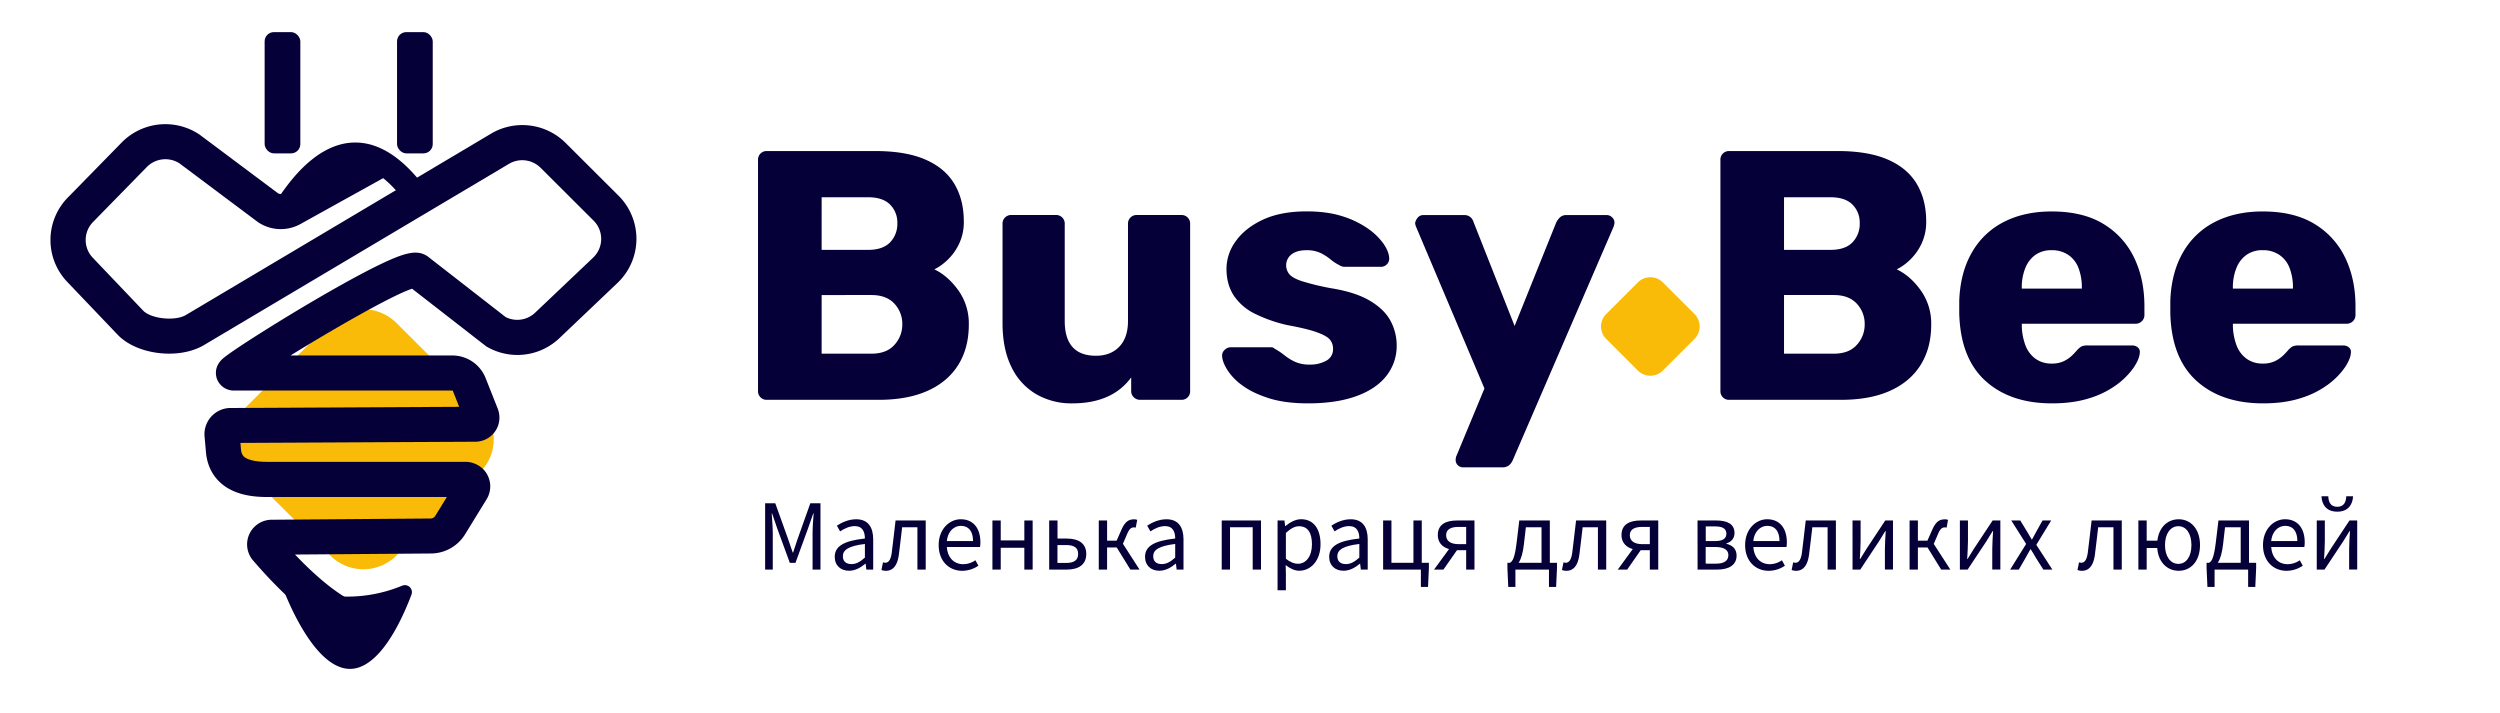 <svg id="Слой_1" data-name="Слой 1" xmlns="http://www.w3.org/2000/svg" viewBox="0 0 1782 508">
  <defs>
    <style>
      .cls-1 {
        fill: #f9bb08;
      }

      .cls-2 {
        fill: #050038;
      }
    </style>
  </defs>
  <title>Logo Busy Bee</title>
  <path class="cls-1" d="M235.51,396.07l-59.69-59.52a33.09,33.09,0,0,1,0-46.88l59.69-59.52a33.32,33.32,0,0,1,47,0l59.69,59.52a33.09,33.09,0,0,1,0,46.88l-59.69,59.52A33.32,33.32,0,0,1,235.51,396.07Z"/>
  <path class="cls-2" d="M210,155.19,195.26,146a173.23,173.23,0,0,1,10.53-15.16c11.47-14.66,23.49-23.92,35.72-27.53a40.83,40.83,0,0,1,21-.65c13,3,25.91,12.48,38.22,28.18.22.27.51.65.8,1l-13.87,10.39c-.17-.23-.34-.46-.52-.68-9.86-12.58-19.45-20-28.55-22.07a23.35,23.35,0,0,0-12.11.38c-8.71,2.57-17.79,9.84-27,21.6A155.59,155.59,0,0,0,210,155.19Z"/>
  <path class="cls-2" d="M286.67,417.48a5,5,0,0,1,6.61,6.41c-9.57,25.21-22.71,47.15-37.77,51.93a19.37,19.37,0,0,1-10.11.53c-18.26-3.82-34.89-32.68-46.1-63.11a102.49,102.49,0,0,0,87.37,4.24Z"/>
  <rect class="cls-2" x="283.01" y="22.89" width="25.45" height="86.43" rx="6.61"/>
  <rect class="cls-2" x="188.63" y="22.89" width="25.45" height="86.43" rx="6.61"/>
  <path class="cls-2" d="M264,457.13c-28,0-60.64-30.95-83.64-57.66a17.57,17.57,0,0,1,13.23-29l113.27-.88a3.91,3.91,0,0,0,3.26-1.65l8.41-13.68H190.17c-9.57,0-17.38-1.4-23.88-4.29-11.47-5.07-18.39-14.91-19.49-27.7l-1-11.23a18.71,18.71,0,0,1,18.58-20.24l162.92-.82-4.45-11.24a.54.54,0,0,0-.51-.35H166.66a12.83,12.83,0,0,1-12-8.21h0c-.72-2-2.55-8.81,4.42-14.78,6.56-5.61,38.67-26,67.37-42.72,16.89-9.85,31.63-17.9,42.64-23.29,19.51-9.53,27.57-11.26,34.51-7.41l.85.47,56,43.57a18.45,18.45,0,0,0,21-3.14l41.36-39.26a18.4,18.4,0,0,0,.31-26.35l-37.79-37.68a18.56,18.56,0,0,0-22.3-2.94L145,246.21c-18,10.33-47.61,6.58-61.13-7.62L48,201a43.22,43.22,0,0,1,.4-60.25l38.31-39.15a43.64,43.64,0,0,1,55.12-5.93l.62.43L198.2,137.8a4,4,0,0,0,3.8,0l62.49-34.65,12.16,21.86L214,159.78a29,29,0,0,1-29.76-1.21l-.64-.45L127.8,116.35a18.58,18.58,0,0,0-23.15,2.7L66.34,158.22a18.32,18.32,0,0,0-.17,25.54L102,221.36c5.6,5.88,22.61,7.71,30.34,3.27L350.48,95a43.74,43.74,0,0,1,52.64,6.83l37.79,37.68a43.38,43.38,0,0,1-.75,62.15L398.79,241a43.39,43.39,0,0,1-51.22,6.46l-.84-.46-53-41.2c-14.12,4.6-56.42,28.9-86.66,47.59H322.35a25.46,25.46,0,0,1,23.81,16.15L354.67,291a17.53,17.53,0,0,1,.26,12.67,17.24,17.24,0,0,1-16.06,11.19l-167.5.85.38,4.35c.37,4.28,2,5.81,4.7,7,2.2,1,6.36,2.14,13.72,2.14h141.3a18.06,18.06,0,0,1,13.11,5.38,17.51,17.51,0,0,1,2.28,21.28l-15.67,25.5a28.75,28.75,0,0,1-24.25,13.17l-96.65.75c22.79,24,43.59,38.09,55,36.76l2.92,24.83A36.7,36.7,0,0,1,264,457.13Zm32.57-252.08"/>
  <path class="cls-1" d="M1167.48,264.14l-22.58-22.55a12.55,12.55,0,0,1,0-17.76l22.58-22.54a12.57,12.57,0,0,1,17.78,0l22.57,22.54a12.55,12.55,0,0,1,0,17.76l-22.57,22.55A12.59,12.59,0,0,1,1167.48,264.14Z"/>
  <g>
    <path class="cls-2" d="M545.38,358.74h7.24L561.68,384c1.14,3.23,2.22,6.57,3.36,9.85h.29c1.13-3.28,2.13-6.62,3.26-9.85l9-25.25h7.24V406H579.2V380c0-4.12.46-9.8.76-14h-.28l-3.76,10.78L567,401.23h-4l-8.95-24.45L550.35,366h-.29c.3,4.18.77,9.86.77,14v26h-5.45Z"/>
    <path class="cls-2" d="M595,396.91c0-7.62,6.58-11.43,21.5-13.06,0-4.5-1.51-8.84-7.23-8.84-4,0-7.69,1.92-10.44,3.75l-2.31-4.06c3.22-2.11,8.13-4.57,13.75-4.57,8.54,0,12.15,5.68,12.15,14.4V406h-4.89l-.5-4.18h-.2c-3.33,2.77-7.23,5-11.57,5C599.4,406.86,595,403.23,595,396.91Zm21.5.55v-9.72c-11.73,1.41-15.7,4.28-15.7,8.76,0,4,2.7,5.59,6.14,5.59S613.11,400.45,616.5,397.46Z"/>
    <path class="cls-2" d="M628.29,406.27l1.11-5.44a5.43,5.43,0,0,0,1.6.29c2.46,0,4-2.25,4.67-7.41.93-7.57,1.81-15.12,2.69-22.71h21.49v35h-5.92V375.82H643.06c-.76,6.44-1.52,12.94-2.33,19.37-1,7.79-4.11,11.67-9.26,11.67A7.81,7.81,0,0,1,628.29,406.27Z"/>
    <path class="cls-2" d="M669.09,388.54c0-11.39,7.68-18.41,15.73-18.41,8.93,0,14,6.42,14,16.43a18.69,18.69,0,0,1-.28,3.36H674.94c.43,7.42,5,12.23,11.63,12.23a15.32,15.32,0,0,0,8.71-2.8l2.12,3.88a20.53,20.53,0,0,1-11.55,3.63C676.52,406.86,669.09,400,669.09,388.54Zm24.47-2.86c0-7-3.16-10.83-8.63-10.83-4.92,0-9.32,3.95-10,10.83Z"/>
    <path class="cls-2" d="M707.4,371h5.92v14.2h16.83V371h5.92v35h-5.92V390.45H713.32V406H707.4Z"/>
    <path class="cls-2" d="M747.86,371h5.93v12.89h6.57c8.33,0,13.93,3.3,13.93,11S768.69,406,760.36,406h-12.5Zm11.89,30.28c5.89,0,8.74-2,8.74-6.46s-2.85-6.32-8.74-6.32h-6v12.78Z"/>
    <path class="cls-2" d="M783.21,371h5.93v14.4H799L812.26,406h-6.53L796,390.23h-6.87V406h-5.93ZM794.76,388l4.58-10.33c2.7-6.14,5.39-7.49,9.19-7.49a5.3,5.3,0,0,1,2.07.4l-1.05,5.55a3.13,3.13,0,0,0-1.17-.2c-1.82,0-3.27.66-5,4.81l-3.55,8.24Z"/>
    <path class="cls-2" d="M816.18,396.91c0-7.62,6.58-11.43,21.5-13.06,0-4.5-1.51-8.84-7.22-8.84-4.05,0-7.7,1.92-10.44,3.75l-2.32-4.06c3.22-2.11,8.13-4.57,13.75-4.57,8.54,0,12.15,5.68,12.15,14.4V406h-4.89l-.5-4.18H838c-3.33,2.77-7.23,5-11.57,5C820.58,406.86,816.18,403.23,816.18,396.91Zm21.5.55v-9.72C826,389.15,822,392,822,396.5c0,4,2.7,5.59,6.14,5.59S834.29,400.45,837.68,397.46Z"/>
    <path class="cls-2" d="M870.84,371h28v35h-5.92V375.82H876.76V406h-5.92Z"/>
    <path class="cls-2" d="M910.65,371h4.9l.5,4h.19c3.17-2.63,7.11-4.91,11.16-4.91,9,0,13.88,7,13.88,17.84,0,11.93-7.16,18.89-15.16,18.89-3.21,0-6.49-1.47-9.7-4.05l.16,6.11v11.85h-5.93Zm24.51,17c0-7.72-2.64-12.9-9.23-12.9-3,0-5.95,1.63-9.35,4.77v18.35c3.17,2.66,6.21,3.64,8.52,3.64C930.89,401.88,935.16,396.66,935.16,388Z"/>
    <path class="cls-2" d="M947.44,396.91c0-7.62,6.58-11.43,21.49-13.06,0-4.5-1.5-8.84-7.22-8.84-4.05,0-7.7,1.92-10.44,3.75L949,374.7c3.22-2.11,8.13-4.57,13.75-4.57,8.54,0,12.16,5.68,12.16,14.4V406H970l-.5-4.18h-.19c-3.34,2.77-7.23,5-11.58,5C951.83,406.86,947.44,403.23,947.44,396.91Zm21.49.55v-9.72c-11.72,1.41-15.69,4.28-15.69,8.76,0,4,2.7,5.59,6.13,5.59S965.54,400.45,968.93,397.46Z"/>
    <path class="cls-2" d="M985.89,371h5.93v30.17h15.68V371h5.93v35H985.89Zm26.91,35h-2.74v-4.83h8.45v3.75l-.6,13.46h-5.11Z"/>
    <path class="cls-2" d="M1034.51,389.12l4.92,1.77L1028.88,406h-6.7Zm10.57,3.08h-6.48c-6.89,0-13.73-3.1-13.73-10.82s5.91-10.38,13.75-10.38H1051v35h-5.92Zm0-4.33V375.58h-5.48c-5.49,0-8.8,1.8-8.8,5.93s3.31,6.36,8.8,6.36Z"/>
    <path class="cls-2" d="M1080.19,418.38h-5.11l-.6-13.46v-3.75h35.33v3.75l-.61,13.46h-5.1V406h-23.91Zm18.61-42.56h-11.16l-1.36,11.83c-1.48,12.94-5,16.27-8.75,17l-1.33-3.47c2-1,3.51-3.38,4.89-14.67l1.85-15.5h21.78v33.22h-5.92Z"/>
    <path class="cls-2" d="M1113.35,406.27l1.11-5.44a5.37,5.37,0,0,0,1.6.29c2.45,0,4-2.25,4.66-7.41.94-7.57,1.82-15.12,2.7-22.71h21.49v35H1139V375.82h-10.88c-.75,6.44-1.51,12.94-2.32,19.37-1,7.79-4.11,11.67-9.26,11.67A7.81,7.81,0,0,1,1113.35,406.27Z"/>
    <path class="cls-2" d="M1165.47,389.12l4.92,1.77L1159.85,406h-6.7ZM1176,392.2h-6.48c-6.88,0-13.72-3.1-13.72-10.82s5.91-10.38,13.74-10.38H1182v35H1176Zm0-4.33V375.58h-5.47c-5.49,0-8.8,1.8-8.8,5.93s3.31,6.36,8.8,6.36Z"/>
    <path class="cls-2" d="M1210,371h13.48c7.63,0,12.88,2.5,12.88,8.87,0,3.88-2.22,6.4-5.82,7.48v.25c3.93.92,7.3,3.37,7.3,8.4,0,6.94-5.72,10-13.81,10h-14Zm12.43,14.68c5.87,0,8.13-2,8.13-5.24s-2.28-5.2-7.7-5.2h-7v10.44Zm.93,16.08c5.82,0,8.63-2.22,8.63-6.13,0-3.54-3.06-5.71-9-5.71h-7.18v11.84Z"/>
    <path class="cls-2" d="M1243.93,388.54c0-11.39,7.68-18.41,15.73-18.41,8.93,0,14,6.42,14,16.43a18.69,18.69,0,0,1-.28,3.36h-23.57c.43,7.42,5,12.23,11.63,12.23a15.32,15.32,0,0,0,8.71-2.8l2.12,3.88a20.53,20.53,0,0,1-11.55,3.63C1251.36,406.86,1243.93,400,1243.93,388.54Zm24.47-2.86c0-7-3.16-10.83-8.63-10.83-4.92,0-9.32,3.95-10,10.83Z"/>
    <path class="cls-2" d="M1277.08,406.27l1.1-5.44a5.43,5.43,0,0,0,1.6.29c2.46,0,4-2.25,4.67-7.41.93-7.57,1.81-15.12,2.69-22.71h21.49v35h-5.92V375.82h-10.87c-.76,6.44-1.52,12.94-2.33,19.37-1,7.79-4.11,11.67-9.25,11.67A7.78,7.78,0,0,1,1277.08,406.27Z"/>
    <path class="cls-2" d="M1320.47,371h5.77v14.55c0,3.71-.31,8.42-.56,12.92h.26c1.31-2.16,3.37-5.35,4.65-7.49l13.23-20h5.5v35h-5.76V391.45c0-3.71.3-8.39.58-12.92h-.29c-1.31,2.16-3.33,5.38-4.62,7.49L1326,406h-5.5Z"/>
    <path class="cls-2" d="M1361.15,371h5.92v14.4h9.83l13.3,20.6h-6.53l-9.73-15.77h-6.87V406h-5.92ZM1372.69,388l4.59-10.33c2.7-6.14,5.39-7.49,9.18-7.49a5.32,5.32,0,0,1,2.08.4l-1,5.55a3.2,3.2,0,0,0-1.17-.2c-1.82,0-3.28.66-5,4.81l-3.54,8.24Z"/>
    <path class="cls-2" d="M1397,371h5.77v14.55c0,3.71-.3,8.42-.55,12.92h.26c1.31-2.16,3.36-5.35,4.64-7.49l13.24-20h5.5v35h-5.77V391.45c0-3.71.31-8.39.58-12.92h-.29c-1.3,2.16-3.33,5.38-4.61,7.49l-13.27,20H1397Z"/>
    <path class="cls-2" d="M1444.22,387.73,1433.64,371h6.42l4.68,7.68c1.08,1.92,2.27,3.9,3.43,5.83h.29c1.06-1.93,2.1-3.91,3.16-5.83l4.28-7.68h6.17l-10.59,17.35L1462.92,406h-6.42l-5.16-8.13c-1.22-2.11-2.5-4.27-3.81-6.29h-.28c-1.21,2-2.34,4.15-3.54,6.29L1439,406h-6.17Z"/>
    <path class="cls-2" d="M1480.83,406.27l1.11-5.44a5.37,5.37,0,0,0,1.6.29c2.45,0,4-2.25,4.66-7.41.94-7.57,1.82-15.12,2.7-22.71h21.49v35h-5.92V375.82h-10.88c-.75,6.44-1.51,12.94-2.32,19.37-1,7.79-4.11,11.67-9.26,11.67A7.81,7.81,0,0,1,1480.83,406.27Z"/>
    <path class="cls-2" d="M1524.23,371h5.92v14.39H1539v5.24h-8.85V406h-5.92Zm13.37,17.54c0-11.57,6.66-18.41,15.41-18.41,8.4,0,15.16,6.73,15.16,18.41s-6.76,18.32-15.16,18.32C1544.26,406.86,1537.6,400,1537.6,388.54Zm24.45,0c0-8-3.57-13.47-9.3-13.47s-9.54,5.45-9.54,13.47,3.82,13.39,9.54,13.39S1562.05,396.57,1562.05,388.54Z"/>
    <path class="cls-2" d="M1578.56,418.38h-5.1l-.61-13.46v-3.75h35.33v3.75l-.6,13.46h-5.11V406h-23.91Zm18.62-42.56H1586l-1.35,11.83c-1.48,12.94-5,16.27-8.76,17l-1.33-3.47c2-1,3.51-3.38,4.89-14.67l1.86-15.5h21.78v33.22h-5.92Z"/>
    <path class="cls-2" d="M1613.07,388.54c0-11.39,7.67-18.41,15.73-18.41,8.93,0,14,6.42,14,16.43a18.69,18.69,0,0,1-.28,3.36h-23.57c.42,7.42,5,12.23,11.63,12.23a15.32,15.32,0,0,0,8.71-2.8l2.12,3.88a20.57,20.57,0,0,1-11.56,3.63C1620.49,406.86,1613.07,400,1613.07,388.54Zm24.46-2.86c0-7-3.15-10.83-8.62-10.83-4.92,0-9.32,3.95-10,10.83Z"/>
    <path class="cls-2" d="M1651.38,371h5.76v14.55c0,3.71-.3,8.42-.55,12.92h.26c1.31-2.16,3.36-5.35,4.64-7.49l13.24-20h5.5v35h-5.76V391.45c0-3.71.3-8.39.57-12.92h-.28c-1.31,2.16-3.34,5.38-4.62,7.49l-13.26,20h-5.5Zm3.36-17.28h4.86c.15,4.09,1.64,7.52,6.41,7.52s6.26-3.43,6.41-7.52h4.86c-.28,5.59-3.19,11-11.27,11S1655,359.31,1654.74,353.72Z"/>
  </g>
  <path class="cls-2" d="M546.66,285a6.08,6.08,0,0,1-6.34-6.33V114a6.08,6.08,0,0,1,6.34-6.33h77.26q21.78,0,35.72,6.08t20.65,17.35Q687,142.37,687,157.82a36.07,36.07,0,0,1-3.42,16.09,38.63,38.63,0,0,1-8.36,11.53A37.82,37.82,0,0,1,666,192q9.63,4.56,17.1,14.95a40.56,40.56,0,0,1,7.47,24.32q0,16.71-7.47,28.75t-21.78,18.49Q647,285,626.2,285Zm39-106.9h33.18q10.39,0,15.58-5.32a18.79,18.79,0,0,0,5.2-13.68,18,18,0,0,0-5.2-13.3q-5.19-5.19-15.58-5.19H585.67Zm0,74h35.46q10.89,0,16.47-6.33a21.27,21.27,0,0,0,5.57-14.44,21,21,0,0,0-5.7-14.95q-5.7-6.08-16.34-6.08H585.67Z"/>
  <path class="cls-2" d="M764.26,287.52a50,50,0,0,1-25.71-6.58,44.69,44.69,0,0,1-17.61-19.38q-6.33-12.8-6.33-31.29V159.6a6.08,6.08,0,0,1,6.33-6.34h31.67a6.08,6.08,0,0,1,6.33,6.34v69.15q0,24.84,22.29,24.83,10.39,0,16.6-6.46t6.2-18.37V159.6a6.09,6.09,0,0,1,6.33-6.34H842a6.08,6.08,0,0,1,6.33,6.34V278.66A6.06,6.06,0,0,1,842,285H812.65a6.3,6.3,0,0,1-4.44-1.77,6,6,0,0,1-1.9-4.56V269a41.52,41.52,0,0,1-17.1,13.81Q778.7,287.52,764.26,287.52Z"/>
  <path class="cls-2" d="M932.46,287.52q-16.47,0-28-3.67t-18.74-9a41.06,41.06,0,0,1-10.77-11q-3.56-5.7-3.8-9.75a5.44,5.44,0,0,1,1.77-4.69,6.22,6.22,0,0,1,4.31-1.9h28.88a2.91,2.91,0,0,1,1.26.25,11.53,11.53,0,0,1,1.53,1,43.4,43.4,0,0,1,6.58,4.43,37.31,37.31,0,0,0,7.6,4.69,24.25,24.25,0,0,0,10.39,2,23.41,23.41,0,0,0,11.9-2.78,9.07,9.07,0,0,0,4.82-8.36,10,10,0,0,0-2.28-6.72q-2.28-2.66-9.25-5.19t-20.9-5.07a103.07,103.07,0,0,1-23-8,38.32,38.32,0,0,1-15.2-12.91q-5.32-8-5.32-19.38A33.41,33.41,0,0,1,880.79,172q6.59-9.37,19.25-15.33t31.16-6q14.68,0,25.46,3.42a65.54,65.54,0,0,1,18.24,8.74,45.46,45.46,0,0,1,11.27,10.89q3.8,5.58,4.05,10.14a5.87,5.87,0,0,1-5.57,6.33H958.3a5.78,5.78,0,0,1-2-.38,8.45,8.45,0,0,1-1.78-.89,31.8,31.8,0,0,1-6.08-4,36.31,36.31,0,0,0-7.09-4.56,22.56,22.56,0,0,0-10.13-2q-6.84,0-10.64,3a9.63,9.63,0,0,0-3.8,7.86,9.78,9.78,0,0,0,2.15,6.08q2.15,2.79,8.87,5.06a177,177,0,0,0,20.9,5.07q17.48,2.79,27.86,9t14.7,14.44a37,37,0,0,1,4.3,17.35,34.3,34.3,0,0,1-7.22,21.54q-7.22,9.38-21.4,14.56T932.46,287.52Z"/>
  <path class="cls-2" d="M1042.91,333.12a5.19,5.19,0,0,1-5.32-5.32,9.62,9.62,0,0,1,.13-1.39,6,6,0,0,1,.63-1.9l19.76-47.62-48.64-115a8.11,8.11,0,0,1-.76-3,8.42,8.42,0,0,1,2-3.93,5,5,0,0,1,3.8-1.65h28.88a6.71,6.71,0,0,1,4.94,1.65,7.85,7.85,0,0,1,2.15,3.67l29.13,73.72,29.64-73.72a14.16,14.16,0,0,1,2.66-3.67,6.71,6.71,0,0,1,4.94-1.65h28.38a5.36,5.36,0,0,1,3.92,1.65,5.08,5.08,0,0,1,1.65,3.67,10.09,10.09,0,0,1-.76,3.3L1078.38,327.8a9.73,9.73,0,0,1-2.54,3.68,7.2,7.2,0,0,1-5.06,1.64Z"/>
  <path class="cls-2" d="M1232.65,285a6.08,6.08,0,0,1-6.34-6.33V114a6.08,6.08,0,0,1,6.34-6.33h77.26q21.78,0,35.72,6.08t20.65,17.35q6.71,11.27,6.71,26.72a36.07,36.07,0,0,1-3.42,16.09,38.63,38.63,0,0,1-8.36,11.53A37.82,37.82,0,0,1,1352,192q9.63,4.56,17.1,14.95a40.56,40.56,0,0,1,7.47,24.32q0,16.71-7.47,28.75t-21.78,18.49Q1333,285,1312.19,285Zm39-106.9h33.18q10.4,0,15.58-5.32a18.79,18.79,0,0,0,5.2-13.68,18,18,0,0,0-5.2-13.3q-5.19-5.19-15.58-5.19h-33.18Zm0,74h35.46q10.89,0,16.47-6.33a21.27,21.27,0,0,0,5.57-14.44,21,21,0,0,0-5.7-14.95q-5.7-6.08-16.34-6.08h-35.46Z"/>
  <path class="cls-2" d="M1462.66,287.52q-29.9,0-47.62-16.21t-18.49-48.13v-8.87q.75-20,9-34.32a54.54,54.54,0,0,1,22.8-21.79q14.57-7.47,34.07-7.47,22.29,0,36.86,8.87a56.37,56.37,0,0,1,21.91,24.06q7.35,15.21,7.35,34.71v6.08a6,6,0,0,1-1.9,4.56,6.32,6.32,0,0,1-4.44,1.77h-81.06v1.77a42.19,42.19,0,0,0,2.53,13.43,20.68,20.68,0,0,0,7.1,9.63,19.1,19.1,0,0,0,11.65,3.54,19.47,19.47,0,0,0,8.49-1.64,22.55,22.55,0,0,0,5.7-3.8,43.17,43.17,0,0,0,3.54-3.68,13.31,13.31,0,0,1,3.68-3.16,11.39,11.39,0,0,1,4.43-.64h31.41a6.25,6.25,0,0,1,4.18,1.4,4.25,4.25,0,0,1,1.39,3.92q-.26,4.32-4.3,10.39a52.38,52.38,0,0,1-11.78,12,64.28,64.28,0,0,1-19.38,9.76Q1478.12,287.52,1462.66,287.52Zm-21.53-81.82h42.81v-.5a38.48,38.48,0,0,0-2.4-14.19,19.59,19.59,0,0,0-7.35-9.37,20.7,20.7,0,0,0-11.78-3.3,19.54,19.54,0,0,0-11.53,3.3,21,21,0,0,0-7.22,9.37,36.65,36.65,0,0,0-2.53,14.19Z"/>
  <path class="cls-2" d="M1613.14,287.52q-29.9,0-47.63-16.21T1547,223.18v-8.87q.76-20,9-34.32a54.6,54.6,0,0,1,22.8-21.79q14.57-7.47,34.07-7.47,22.29,0,36.86,8.87a56.37,56.37,0,0,1,21.91,24.06q7.35,15.21,7.35,34.71v6.08a5.94,5.94,0,0,1-1.9,4.56,6.31,6.31,0,0,1-4.43,1.77H1591.6v1.77a42.19,42.19,0,0,0,2.54,13.43,20.66,20.66,0,0,0,7.09,9.63,19.12,19.12,0,0,0,11.65,3.54,19.47,19.47,0,0,0,8.49-1.64,22.55,22.55,0,0,0,5.7-3.8,45.18,45.18,0,0,0,3.55-3.68,13.16,13.16,0,0,1,3.67-3.16,11.42,11.42,0,0,1,4.43-.64h31.41a6.25,6.25,0,0,1,4.18,1.4,4.27,4.27,0,0,1,1.4,3.92q-.26,4.32-4.31,10.39a52.17,52.17,0,0,1-11.78,12,64.16,64.16,0,0,1-19.38,9.76Q1628.59,287.52,1613.14,287.52ZM1591.6,205.7h42.82v-.5A38.48,38.48,0,0,0,1632,191a19.59,19.59,0,0,0-7.35-9.37,20.7,20.7,0,0,0-11.78-3.3,19.49,19.49,0,0,0-11.52,3.3,20.82,20.82,0,0,0-7.22,9.37,36.65,36.65,0,0,0-2.54,14.19Z"/>
</svg>
